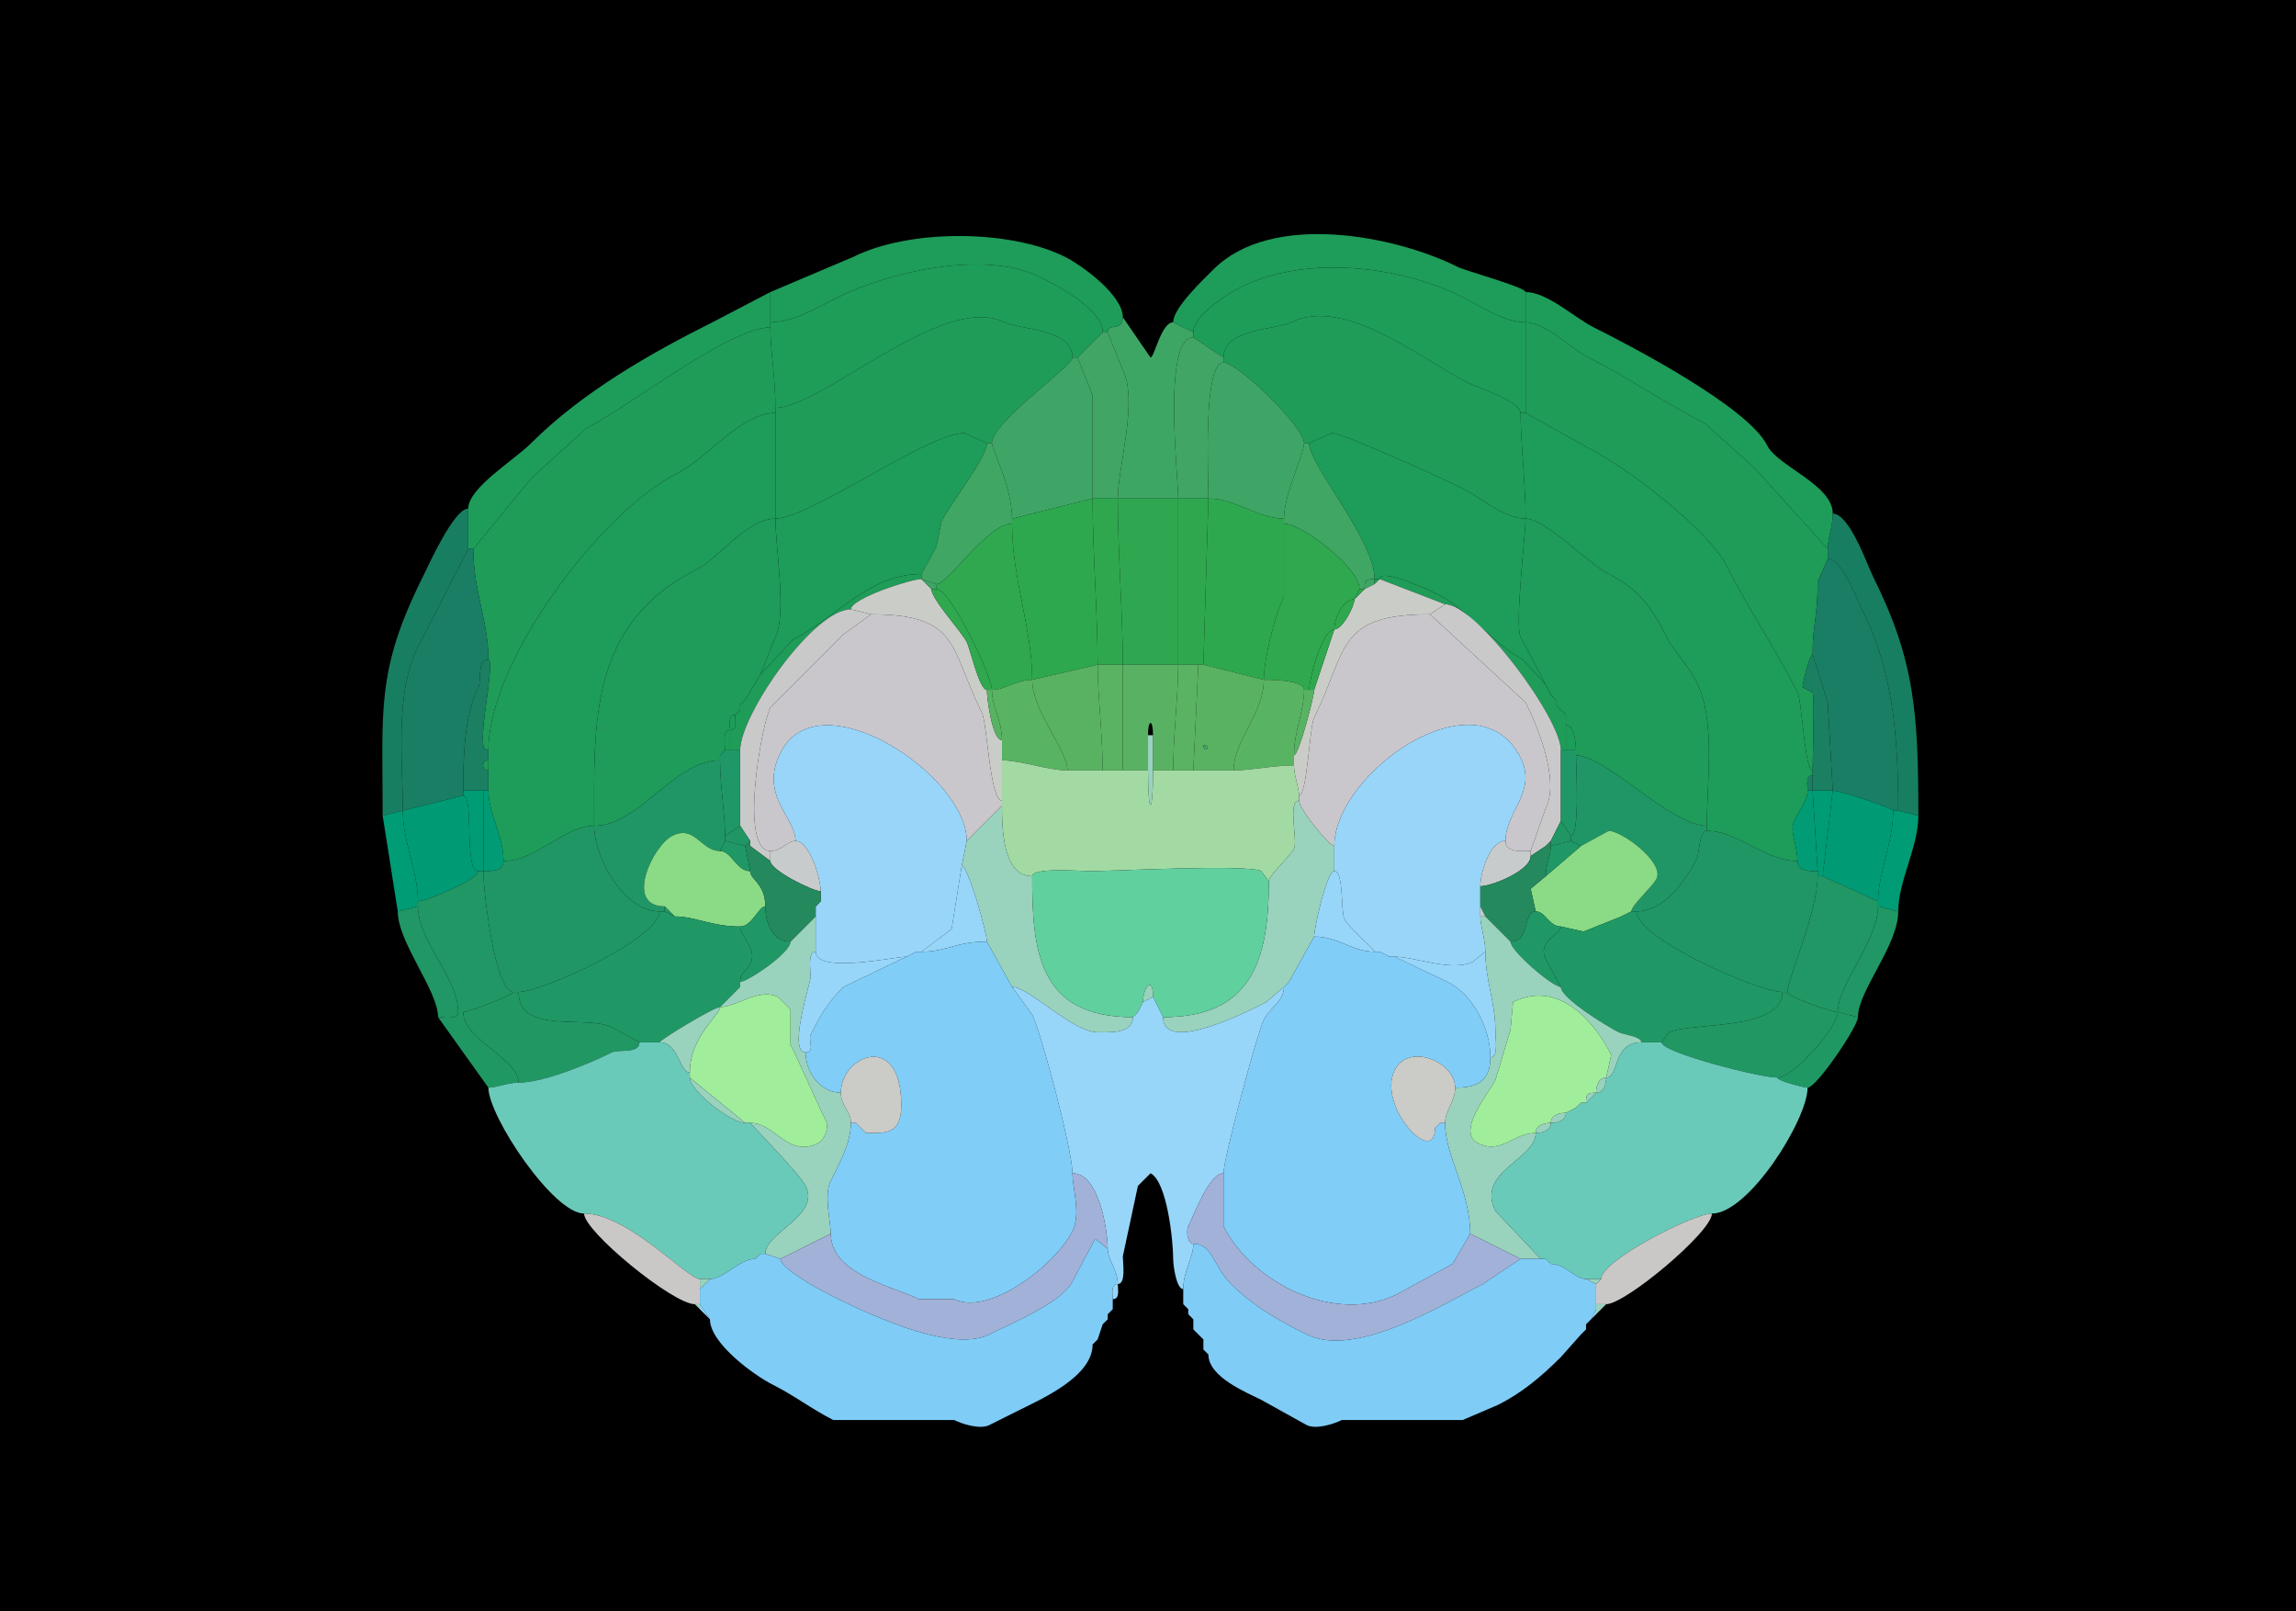 <svg xmlns="http://www.w3.org/2000/svg" xmlns:xlink="http://www.w3.org/1999/xlink" height="320" width="456">
<g>
<rect width="456" height="320" fill="#000000"  stroke-width="0" /> 
<path  fill="#1E9C59" stroke-width="0" stroke="#1E9C59" d = " M219 66 L220,66 C220,64.084 223,65.93 223,63 223,58.579 214.835,52.667 211.5,51 200.548,45.524 180.57,45.465 169.5,51 169.5,51 153,58 153,58 153,58 153,64 153,64 157.585,64 162.593,60.953 166.5,59 176.227,54.137 195.533,49.516 206.5,55 209.665,56.583 219,61.35 219,66  Z"/>

<path  fill="#1E9C59" stroke-width="0" stroke="#1E9C59" d = " M303 64 C298.601,64 294.238,60.869 290.5,59 278.144,52.822 259.398,50.551 246.5,57 243.935,58.283 237,62.521 237,66 237,66 233,64 233,64 233,61.163 238.875,55.625 241,53.5 252.543,41.957 277.035,46.767 289.5,53 291.148,53.824 303,57.042 303,58 303,58 303,64 303,64  Z"/>

<path  fill="#1E9D58" stroke-width="0" stroke="#1E9D58" d = " M213 71 L214,71 C214,71 219,66 219,66 219,61.35 209.665,56.583 206.5,55 195.533,49.516 176.227,54.137 166.5,59 162.593,60.953 157.585,64 153,64 153,64 153,65 153,65 153,69.832 154,74.854 154,81 163.252,81 187.34,57.92 199.5,64 202.431,65.465 213,65.244 213,71  Z"/>

<path  fill="#1E9D58" stroke-width="0" stroke="#1E9D58" d = " M302 82 L303,82 C303,76.643 303,71.074 303,64 298.601,64 294.238,60.869 290.5,59 278.144,52.822 259.398,50.551 246.5,57 243.935,58.283 237,62.521 237,66 237,66 237,67 237,67 237,67 243,71 243,71 243,65.244 253.569,65.465 256.5,64 267.06,58.72 282.84,71.67 291.5,76 293.304,76.902 302,79.705 302,82  Z"/>

<path  fill="#1E9D5A" stroke-width="0" stroke="#1E9D5A" d = " M93 109 L94,109 C94,109 105.5,95 105.5,95 105.5,95 116.5,85 116.5,85 124.763,80.869 144.944,65 153,65 153,65 153,64 153,64 153,64 153,58 153,58 153,58 141.5,64 141.5,64 129.348,70.076 115.656,77.844 105.5,88 102.074,91.426 93,96.876 93,101 93,104.015 93,106.112 93,109  Z"/>

<path  fill="#1E9D5A" stroke-width="0" stroke="#1E9D5A" d = " M364 102 C364,104.607 363,106.913 363,109 363,109 348.5,93 348.5,93 348.5,93 338.5,84 338.5,84 330.65,80.075 323.271,74.885 315.5,71 311.978,69.239 306.983,64 303,64 303,64 303,58 303,58 307.315,58 312.708,63.104 316.5,65 324.688,69.094 347.211,80.923 351,88.5 353.043,92.586 364,96.286 364,102  Z"/>

<path  fill="#1F9D58" stroke-width="0" stroke="#1F9D58" d = " M196 88 L197,88 C197,83.74 213,72.796 213,71 213,65.244 202.431,65.465 199.5,64 187.34,57.92 163.252,81 154,81 154,81 154,82 154,82 154,89.784 154,95.056 154,103 160.669,103 184.259,86 191.5,86 191.5,86 196,88 196,88  Z"/>

<path  fill="#3EA665" stroke-width="0" stroke="#3EA665" d = " M222 99 L234,99 C234,94.525 230.824,67 237,67 237,67 237,66 237,66 237,66 233,64 233,64 230.63,64 229.275,71 228.5,71 228.5,71 223,63 223,63 223,65.93 220,64.084 220,66 220,66 223,73.5 223,73.5 226.081,79.662 222,92.907 222,99  Z"/>

<path  fill="#1F9D58" stroke-width="0" stroke="#1F9D58" d = " M260 88 L264.5,86 C266.836,86 287.23,95.365 290.5,97 294.129,98.814 298.811,103 303,103 303,96.285 302,87.942 302,82 302,79.705 293.304,76.902 291.5,76 282.84,71.67 267.06,58.72 256.5,64 253.569,65.465 243,65.244 243,71 243,71 243,72 243,72 245.86,72 259,84.79 259,88 259,88 260,88 260,88  Z"/>

<path  fill="#1F9C58" stroke-width="0" stroke="#1F9C58" d = " M360 130 C359.368,130 358,135.82 358,136.5 L360,137.5 C360.403,138.306 360,150.811 360,153 358.402,153 357.908,139.315 357,137.5 352.778,129.056 347.281,121.062 343,112.5 339.408,105.315 323.25,92.875 315.5,89 315.5,89 303,82 303,82 303,76.643 303,71.074 303,64 306.983,64 311.978,69.239 315.5,71 323.271,74.885 330.65,80.075 338.5,84 338.5,84 348.5,93 348.5,93 348.5,93 363,109 363,109 363,109 363,111 363,111 363,111 361,115.5 361,115.5 361,122.947 360,123.681 360,130  Z"/>

<path  fill="#1F9C58" stroke-width="0" stroke="#1F9C58" d = " M97 131 C98.111,131 96,142.569 96,144.5 96,145.69 95.385,149 97,149 97,131.309 119.316,101.592 134.5,94 140.423,91.039 147.174,82 154,82 154,82 154,81 154,81 154,74.854 153,69.832 153,65 144.944,65 124.763,80.869 116.5,85 116.5,85 105.5,95 105.5,95 105.5,95 94,109 94,109 94,117.476 97,123.263 97,131  Z"/>

<path  fill="#40A565" stroke-width="0" stroke="#40A565" d = " M217 99 L222,99 C222,92.907 226.081,79.662 223,73.5 223,73.5 220,66 220,66 220,66 219,66 219,66 219,66 214,71 214,71 214,71 217,78.5 217,78.5 217,78.5 217,99 217,99  Z"/>

<path  fill="#40A565" stroke-width="0" stroke="#40A565" d = " M234 99 L240,99 C240,94.656 238.861,72 243,72 243,72 243,71 243,71 243,71 237,67 237,67 230.824,67 234,94.525 234,99  Z"/>

<path  fill="#3EA566" stroke-width="0" stroke="#3EA566" d = " M217 99 L201,103 C201,96.707 197,89.228 197,88 197,83.74 213,72.796 213,71 213,71 214,71 214,71 214,71 217,78.5 217,78.5 217,78.5 217,99 217,99  Z"/>

<path  fill="#3EA566" stroke-width="0" stroke="#3EA566" d = " M240 99 C245.378,99 249.925,103 255,103 255,98.183 259,90.167 259,88 259,84.79 245.86,72 243,72 238.861,72 240,94.656 240,99  Z"/>

<path  fill="#1E9C5A" stroke-width="0" stroke="#1E9C5A" d = " M118 164 C112.149,164 106.431,171 100,171 100,166.062 97,161.569 97,157 97,157 97,153 97,153 97,153 97,151 97,151 97,151 97,149 97,149 97,131.309 119.316,101.592 134.5,94 140.423,91.039 147.174,82 154,82 154,89.784 154,95.056 154,103 148.382,103 142.543,110.978 138.5,113 116.81,123.845 118,143.772 118,164  Z"/>

<path  fill="#1E9C5A" stroke-width="0" stroke="#1E9C5A" d = " M339 165 C345.178,165 350.516,171 357,171 357,168.853 356,166.007 356,164.5 356,162.21 359,159.65 359,157 359,155.952 358.527,154 360,154 360,154 360,153 360,153 358.402,153 357.908,139.315 357,137.5 352.778,129.056 347.281,121.062 343,112.5 339.408,105.315 323.25,92.875 315.5,89 315.5,89 303,82 303,82 303,82 302,82 302,82 302,87.942 303,96.285 303,103 306.905,103 315.63,112.065 319.5,114 325.518,117.009 328.165,120.829 331,126.5 332.261,129.022 335.402,132.304 337,135.5 340.755,143.009 339,155.062 339,164 339,164 339,165 339,165  Z"/>

<path  fill="#1D9C5A" stroke-width="0" stroke="#1D9C5A" d = " M183 114 C172.485,114 166.223,122.639 157.5,127 L151,134 C151,134 154,126.5 154,126.5 156.287,121.926 154,108.576 154,103 160.669,103 184.259,86 191.5,86 191.5,86 196,88 196,88 196,90.815 188.569,100.362 187,103.5 187,103.5 186,108.5 186,108.5 186,108.5 183,114 183,114  Z"/>

<path  fill="#1D9C5A" stroke-width="0" stroke="#1D9C5A" d = " M274 115 C274,112.641 284.149,117.324 285.5,118 291.562,121.031 297.034,128.267 302.5,131 L307,136 C307,136 302,126.5 302,126.5 300.813,124.127 303,105.811 303,103 298.811,103 294.129,98.814 290.5,97 287.23,95.365 266.836,86 264.5,86 264.5,86 260,88 260,88 260,92.403 273,107.193 273,115 273,115 274,115 274,115  Z"/>

<path  fill="#3FA664" stroke-width="0" stroke="#3FA664" d = " M183 115 L186,116 C188.32,116 196.062,104 201,104 201,104 201,103 201,103 201,96.707 197,89.228 197,88 197,88 196,88 196,88 196,90.815 188.569,100.362 187,103.5 187,103.5 186,108.5 186,108.5 186,108.5 183,114 183,114 183,114 183,115 183,115  Z"/>

<path  fill="#3FA664" stroke-width="0" stroke="#3FA664" d = " M270 117 L271,117 C271,115.253 271.253,115 273,115 273,107.193 260,92.403 260,88 260,88 259,88 259,88 259,90.167 255,98.183 255,103 255,103 255,104 255,104 258.681,104 270,112.784 270,117  Z"/>

<path  fill="#2EA84F" stroke-width="0" stroke="#2EA84F" d = " M218 132 L205,135 C205,124.781 201,115.037 201,104 201,104 201,103 201,103 201,103 217,99 217,99 217,109.912 218,121.76 218,132  Z"/>

<path  fill="#2FA74F" stroke-width="0" stroke="#2FA74F" d = " M218 132 L223,132 C223,121.76 222,109.912 222,99 222,99 217,99 217,99 217,109.912 218,121.76 218,132  Z"/>

<path  fill="#2FA750" stroke-width="0" stroke="#2FA750" d = " M223 132 L234,132 C234,132 234,99 234,99 234,99 222,99 222,99 222,109.912 223,121.76 223,132  Z"/>

<path  fill="#2FA74F" stroke-width="0" stroke="#2FA74F" d = " M238 132 L239,132 C239,132 240,99 240,99 240,99 234,99 234,99 234,99 234,132 234,132 234,132 238,132 238,132  Z"/>

<path  fill="#2EA84F" stroke-width="0" stroke="#2EA84F" d = " M239 132 L251,135 C251,130.979 253.165,122.17 255,118.5 255,118.5 255,104 255,104 255,104 255,103 255,103 249.925,103 245.378,99 240,99 240,99 239,132 239,132  Z"/>

<path  fill="#187E61" stroke-width="0" stroke="#187E61" d = " M80 161 L76,162 C76,141.066 74.621,133.258 84,114.5 85.123,112.254 90.144,101 93,101 93,104.015 93,106.112 93,109 93,109 83,128.5 83,128.5 78.381,137.739 80,150.943 80,161  Z"/>

<path  fill="#187E61" stroke-width="0" stroke="#187E61" d = " M377 161 L381,162 C381,141.891 380.338,131.176 372,114.5 370.864,112.229 367.335,102 364,102 364,104.607 363,106.913 363,109 363,109 363,111 363,111 365.956,111 368.728,118.957 370,121.5 375.995,133.489 377,146.456 377,161  Z"/>

<path  fill="#1F9B5A" stroke-width="0" stroke="#1F9B5A" d = " M143 151 C133.824,151 126.993,164 118,164 118,143.772 116.81,123.845 138.5,113 142.543,110.978 148.382,103 154,103 154,108.576 156.287,121.926 154,126.5 154,126.5 151,134 151,134 151,134 148,139 148,139 148,139 147,140 147,140 147,140 147,141 147,141 147,141 146,142 146,142 144.527,142 145,143.952 145,145 143.421,145 144,147.855 144,149 144,149 143,150 143,150 143,150 143,151 143,151  Z"/>

<path  fill="#1F9B5A" stroke-width="0" stroke="#1F9B5A" d = " M313 150 C318.889,150 331.784,164 339,164 339,155.062 340.755,143.009 337,135.5 335.402,132.304 332.261,129.022 331,126.5 328.165,120.829 325.518,117.009 319.5,114 315.63,112.065 306.905,103 303,103 303,105.811 300.813,124.127 302,126.5 302,126.5 307,136 307,136 307,136 308,138 308,138 308,138 309,139 309,139 309,139 309,140 309,140 309,140 311,142 311,142 311,142 311,144 311,144 312.638,144 313,147.576 313,149 313,149 313,150 313,150  Z"/>

<path  fill="#2FA850" stroke-width="0" stroke="#2FA850" d = " M205 135 C201.909,135 199.522,137 197,137 197,134.27 188.79,117 186,117 186,117 186,116 186,116 188.32,116 196.062,104 201,104 201,115.037 205,124.781 205,135  Z"/>

<path  fill="#2FA850" stroke-width="0" stroke="#2FA850" d = " M259 137 L260,137 C260,134.916 262.574,125 265,125 265,122.756 266.725,119 269,119 269,119 270,117 270,117 270,112.784 258.681,104 255,104 255,104 255,118.5 255,118.5 253.165,122.17 251,130.979 251,135 252.775,135 259,135.069 259,137  Z"/>

<path  fill="#1A7E64" stroke-width="0" stroke="#1A7E64" d = " M92 158 L80,161 C80,150.943 78.381,137.739 83,128.5 83,128.5 93,109 93,109 93,109 94,109 94,109 94,117.476 97,123.263 97,131 94.666,131 95.659,135.181 95,136.5 92.183,142.134 92,150.286 92,157 92,157 92,158 92,158  Z"/>

<path  fill="#1A7E64" stroke-width="0" stroke="#1A7E64" d = " M376 161 L377,161 C377,146.456 375.995,133.489 370,121.5 368.728,118.957 365.956,111 363,111 363,111 361,115.5 361,115.5 361,122.947 360,123.681 360,130 360,130 363,139.5 363,139.5 363,139.5 364,157 364,157 365.219,157 376,160.474 376,161  Z"/>

<path  fill="#1E9C58" stroke-width="0" stroke="#1E9C58" d = " M145 149 L147,149 C147,141.963 161.534,121 169,121 169,118.87 180.823,115 183,115 183,115 183,114 183,114 172.485,114 166.223,122.639 157.5,127 157.5,127 151,134 151,134 151,134 148,139 148,139 148,139 147,140 147,140 147,140 147,141 147,141 147,141 146,142 146,142 146,143.048 146.473,145 145,145 145,145 145,149 145,149  Z"/>

<path  fill="#1E9C58" stroke-width="0" stroke="#1E9C58" d = " M310 149 L311,149 C311,147.376 311,146.25 311,144 311,144 311,142 311,142 311,142 309,140 309,140 309,140 309,139 309,139 309,139 308,138 308,138 308,138 307,136 307,136 307,136 302.5,131 302.5,131 297.034,128.267 291.562,121.031 285.5,118 284.149,117.324 274,112.641 274,115 274,115 287,120 287,120 293.258,120 310,142.659 310,149  Z"/>

<path  fill="#CACCC7" stroke-width="0" stroke="#CACCC7" d = " M199 151 L199,159 C196.588,159 196.094,143.687 195,141.5 188.539,128.579 190.651,122 173,122 173,122 169,121 169,121 169,118.87 180.823,115 183,115 183,115 185,117 185,117 185,119.014 190.933,125.367 192,127.5 192.736,128.972 194.483,137 196,137 196,138.698 197.069,147 199,147 199,147 199,151 199,151  Z"/>

<path  fill="#3FA466" stroke-width="0" stroke="#3FA466" d = " M185 117 L186,117 C186,117 186,116 186,116 186,116 183,115 183,115 183,115 185,117 185,117  Z"/>

<path  fill="#3FA466" stroke-width="0" stroke="#3FA466" d = " M273 116 L271,117 C271,115.253 271.253,115 273,115 273,115 273,116 273,116  Z"/>

<path  fill="#1E9C58" stroke-width="0" stroke="#1E9C58" d = " M274 115 L273,116 C273,116 273,115 273,115 273,115 274,115 274,115  Z"/>

<path  fill="#CACCC7" stroke-width="0" stroke="#CACCC7" d = " M257 152 C257,154.124 258,156.436 258,158 259.598,158 260.092,144.315 261,142.5 267.671,129.158 265.238,122 284,122 284,122 287,120 287,120 287,120 274,115 274,115 274,115 273,116 273,116 273,116 271,117 271,117 271,117 269,119 269,119 269,120.417 266.617,125 265,125 265,125 261,137 261,137 261,138.346 257.937,150 257,150 257,150 257,152 257,152  Z"/>

<path  fill="#2FA84F" stroke-width="0" stroke="#2FA84F" d = " M196 137 L197,137 C197,134.27 188.79,117 186,117 186,117 185,117 185,117 185,119.014 190.933,125.367 192,127.5 192.736,128.972 194.483,137 196,137  Z"/>

<path  fill="#2FA84F" stroke-width="0" stroke="#2FA84F" d = " M271 117 L269,119 C269,119 270,117 270,117 270,117 271,117 271,117  Z"/>

<path  fill="#2FA84F" stroke-width="0" stroke="#2FA84F" d = " M269 119 C266.725,119 265,122.756 265,125 266.617,125 269,120.417 269,119  Z"/>

<path  fill="#C9C9CA" stroke-width="0" stroke="#C9C9CA" d = " M304 169 L304,170 C304,170 307,168 307,168 307,168 308,167 308,167 308,167 310,163 310,163 310,157.622 310,154.511 310,149 310,142.659 293.258,120 287,120 287,120 284,122 284,122 284,122 303,139.5 303,139.5 305.136,143.771 309.866,154.768 307,160.5 307,160.5 304,169 304,169  Z"/>

<path  fill="#C9C9CA" stroke-width="0" stroke="#C9C9CA" d = " M153 169 L153,171 C153,171 149,168 149,168 149,168 149,167 149,167 149,167 147,164 147,164 147,158.257 147,154.5 147,149 147,141.963 161.534,121 169,121 169,121 173,122 173,122 173,122 167.5,126 167.5,126 167.5,126 153,140.5 153,140.5 151.177,144.145 146.764,169 153,169  Z"/>

<path  fill="#CAC7CC" stroke-width="0" stroke="#CAC7CC" d = " M158 167 C156.376,167 155.25,169 153,169 146.764,169 151.177,144.145 153,140.5 153,140.5 167.5,126 167.5,126 167.5,126 173,122 173,122 190.651,122 188.539,128.579 195,141.5 196.094,143.687 196.588,159 199,159 199,159 199,160 199,160 199,160 192,167 192,167 192,153.926 162.553,134.394 155,149.5 150.75,158 158,162.303 158,167  Z"/>

<path  fill="#CAC7CC" stroke-width="0" stroke="#CAC7CC" d = " M299 167 C299,169.461 302.378,169 304,169 304,169 307,160.5 307,160.5 309.866,154.768 305.136,143.771 303,139.5 303,139.5 284,122 284,122 265.238,122 267.671,129.158 261,142.5 260.092,144.315 259.598,158 258,158 258,158 258,159 258,159 258,160.597 263.928,168 265,168 265,153.516 293.447,133.393 302,150.5 305.362,157.223 299,161.158 299,167  Z"/>

<path  fill="#2FA84F" stroke-width="0" stroke="#2FA84F" d = " M260 137 L261,137 C261,137 265,125 265,125 262.574,125 260,134.916 260,137  Z"/>

<path  fill="#1B7F62" stroke-width="0" stroke="#1B7F62" d = " M360 157 L364,157 C364,157 363,139.5 363,139.5 363,139.5 360,130 360,130 359.368,130 358,135.82 358,136.5 358,136.5 360,137.5 360,137.5 360.403,138.306 360,150.811 360,153 360,153 360,154 360,154 360,154 360,157 360,157  Z"/>

<path  fill="#1B7F62" stroke-width="0" stroke="#1B7F62" d = " M96 157 L97,157 C97,157 97,153 97,153 95.601,153 95.601,151 97,151 97,151 97,149 97,149 95.385,149 96,145.69 96,144.5 96,142.569 98.111,131 97,131 94.666,131 95.659,135.181 95,136.5 92.183,142.134 92,150.286 92,157 92,157 96,157 96,157  Z"/>

<path  fill="#59B262" stroke-width="0" stroke="#59B262" d = " M212 153 L219,153 C219,146.033 218,138.319 218,132 218,132 205,135 205,135 205,141.219 212,148.965 212,153  Z"/>

<path  fill="#59B362" stroke-width="0" stroke="#59B362" d = " M219 153 L223,153 C223,145.609 223,139.843 223,132 223,132 218,132 218,132 218,138.319 219,146.033 219,153  Z"/>

<path  fill="#59B263" stroke-width="0" stroke="#59B263" d = " M229 153 L233,153 C233,146.033 234,138.319 234,132 234,132 223,132 223,132 223,139.843 223,145.609 223,153 223,153 228,153 228,153 228,153 228,146 228,146 228,142.754 229,142.754 229,146 229,146 229,153 229,153  Z"/>

<path  fill="#59B362" stroke-width="0" stroke="#59B362" d = " M233 153 L237,153 C237,153 238,132 238,132 238,132 234,132 234,132 234,138.319 233,146.033 233,153  Z"/>

<path  fill-rule="evenodd" fill="#59B262" stroke-width="0" stroke="#59B262" d = " M239 148 C239,149.93 240.93,148 239,148  M237 153 L245,153 C245,147.056 251,141.762 251,135 251,135 239,132 239,132 239,132 238,132 238,132 238,132 237,153 237,153  Z"/>

<path  fill="#58B362" stroke-width="0" stroke="#58B362" d = " M199 151 C202.686,151 208.257,153 212,153 212,148.965 205,141.219 205,135 201.909,135 199.522,137 197,137 197,140.255 199,143.058 199,147 199,147 199,151 199,151  Z"/>

<path  fill="#58B362" stroke-width="0" stroke="#58B362" d = " M257 152 C253.038,152 248.312,153 245,153 245,147.056 251,141.762 251,135 252.775,135 259,135.069 259,137 259,141.449 257,145.01 257,150 257,150 257,152 257,152  Z"/>

<path  fill="#58B263" stroke-width="0" stroke="#58B263" d = " M197 137 C197,140.255 199,143.058 199,147 197.069,147 196,138.698 196,137 196,137 197,137 197,137  Z"/>

<path  fill="#58B263" stroke-width="0" stroke="#58B263" d = " M261 137 C261,138.346 257.937,150 257,150 257,145.01 259,141.449 259,137 259,137 260,137 260,137 260,137 261,137 261,137  Z"/>

<path  fill="#1D9D5A" stroke-width="0" stroke="#1D9D5A" d = " M308 138 L309,139 C309,139 308,138 308,138  Z"/>

<path  fill="#1D9D5A" stroke-width="0" stroke="#1D9D5A" d = " M148 139 L147,140 C147,140 148,139 148,139  Z"/>

<path  fill="#1D9D5A" stroke-width="0" stroke="#1D9D5A" d = " M309 140 L311,142 C311,142 309,140 309,140  Z"/>

<path  fill="#1D9D5A" stroke-width="0" stroke="#1D9D5A" d = " M147 141 L146,142 C146,142 147,141 147,141  Z"/>

<path  fill="#1D9D5A" stroke-width="0" stroke="#1D9D5A" d = " M146 142 C144.527,142 145,143.952 145,145 146.473,145 146,143.048 146,142  Z"/>

<path  fill="#1D9D5A" stroke-width="0" stroke="#1D9D5A" d = " M311 149 L313,149 C313,147.576 312.638,144 311,144 311,146.25 311,147.376 311,149  Z"/>

<path  fill="#1D9D5A" stroke-width="0" stroke="#1D9D5A" d = " M144 149 L145,149 C145,149 145,145 145,145 143.421,145 144,147.855 144,149  Z"/>

<path  fill="#98D5F9" stroke-width="0" stroke="#98D5F9" d = " M182 189 L183,189 C183,189 189,184.5 189,184.5 189,184.5 191,172 191,172 191,172 192,167 192,167 192,153.926 162.553,134.394 155,149.5 150.75,158 158,162.303 158,167 160.775,167 163,174.502 163,177 163,177 163,179 163,179 163,179 162,180 162,180 162,180 162,182 162,182 162,184.676 162,186.739 162,189 162,193.451 177.763,190 180,190 180,190 182,189 182,189  Z"/>

<path  fill="#98D5F9" stroke-width="0" stroke="#98D5F9" d = " M276 190 L277,190 C280.964,190 288.388,193.056 292.5,191 292.5,191 295,189 295,189 295,186.591 294,183.819 294,182 294,182 294,180 294,180 294,180 294,176 294,176 294,173.547 295.762,167 299,167 299,161.158 305.362,157.223 302,150.5 293.447,133.393 265,153.516 265,168 265,168 265,173 265,173 266.921,173 266.26,181.021 267,182.5 267.815,184.13 273,188.566 273,189 273,189 274,189 274,189 274,189 276,190 276,190  Z"/>

<path  fill="#99D2BD" stroke-width="0" stroke="#99D2BD" d = " M228 153 C228,162.17 229,162.17 229,153 229,153 229,146 229,146 229,146 228,146 228,146 228,146 228,153 228,153  Z"/>

<path  fill="#3EA666" stroke-width="0" stroke="#3EA666" d = " M239 148 C239,149.93 240.93,148 239,148  Z"/>

<path  fill="#1D9D5A" stroke-width="0" stroke="#1D9D5A" d = " M144 149 L143,150 C143,150 144,149 144,149  Z"/>

<path  fill="#1F9766" stroke-width="0" stroke="#1F9766" d = " M147 164 L144,166 C144,161.575 143,156.039 143,151 143,151 143,150 143,150 143,150 144,149 144,149 144,149 145,149 145,149 145,149 147,149 147,149 147,154.5 147,158.257 147,164  Z"/>

<path  fill="#1F9766" stroke-width="0" stroke="#1F9766" d = " M310 163 L312,166 C313.801,166 313,152.158 313,150 313,150 313,149 313,149 313,149 311,149 311,149 311,149 310,149 310,149 310,154.511 310,157.622 310,163  Z"/>

<path  fill="#209666" stroke-width="0" stroke="#209666" d = " M324 181 L325,181 C330.536,181 334.839,174.822 337,170.5 337.557,169.386 337.41,165 339,165 339,165 339,164 339,164 331.784,164 318.889,150 313,150 313,152.158 313.801,166 312,166 312,166 312,167 312,167 312,167 314,168 314,168 314,168 319.5,165 319.5,165 322.127,165 330.612,171.275 329,174.5 328.166,176.167 324,179.789 324,181  Z"/>

<path  fill="#1F9C58" stroke-width="0" stroke="#1F9C58" d = " M97 151 C95.601,151 95.601,153 97,153 97,153 97,151 97,151  Z"/>

<path  fill="#209666" stroke-width="0" stroke="#209666" d = " M131 181 L132,181 C132,181 132,180 132,180 123.869,180 129.71,167.895 133.5,166 138.071,163.715 139.15,169 143,169 143,169 144,167 144,167 144,167 144,166 144,166 144,161.575 143,156.039 143,151 133.824,151 126.993,164 118,164 118,170.237 123.89,181 131,181  Z"/>

<path  fill="#A3DAA3" stroke-width="0" stroke="#A3DAA3" d = " M205 174 C205,172.223 214.717,173 216.5,173 221.208,173 247.687,171.594 250.5,173 L252,175 C252,173.789 256.166,170.167 257,168.5 257.783,166.934 255.65,159 258,159 258,159 258,158 258,158 258,156.436 257,154.124 257,152 253.038,152 248.312,153 245,153 245,153 237,153 237,153 237,153 233,153 233,153 233,153 229,153 229,153 229,162.17 228,162.17 228,153 228,153 223,153 223,153 223,153 219,153 219,153 219,153 212,153 212,153 208.257,153 202.686,151 199,151 199,151 199,159 199,159 199,159 199,160 199,160 199,164.327 199.106,174 205,174  Z"/>

<path  fill="#1B7E63" stroke-width="0" stroke="#1B7E63" d = " M359 157 L360,157 C360,157 360,154 360,154 358.527,154 359,155.952 359,157  Z"/>

<path  fill="#009C74" stroke-width="0" stroke="#009C74" d = " M95 173 L96,173 C96,173 96,157 96,157 96,157 92,157 92,157 92,157 92,158 92,158 94.222,158 92.043,173 95,173  Z"/>

<path  fill="#019C75" stroke-width="0" stroke="#019C75" d = " M100 171 C100,173.109 97.466,173 96,173 96,173 96,157 96,157 96,157 97,157 97,157 97,161.569 100,166.062 100,171  Z"/>

<path  fill="#019C75" stroke-width="0" stroke="#019C75" d = " M357 171 C357,173.109 359.535,173 361,173 361,173 360,157 360,157 360,157 359,157 359,157 359,159.65 356,162.21 356,164.5 356,166.007 357,168.853 357,171  Z"/>

<path  fill="#009C74" stroke-width="0" stroke="#009C74" d = " M361 174 L362,174 C362,174 364,157 364,157 364,157 360,157 360,157 360,157 361,173 361,173 361,173 361,174 361,174  Z"/>

<path  fill="#009B75" stroke-width="0" stroke="#009B75" d = " M362 174 L373,179 C373,173.442 376,167.285 376,161 376,160.474 365.219,157 364,157 364,157 362,174 362,174  Z"/>

<path  fill="#009B75" stroke-width="0" stroke="#009B75" d = " M95 173 C95,174.628 84.62,179 83,179 83,173.056 80,167.222 80,161 80,161 92,158 92,158 94.222,158 92.043,173 95,173  Z"/>

<path  fill="#99D2BD" stroke-width="0" stroke="#99D2BD" d = " M255 196 L251.5,199 C249.427,200.036 231,209.754 231,202 248.351,202 252,191.004 252,175 252,173.789 256.166,170.167 257,168.5 257.783,166.934 255.65,159 258,159 258,160.597 263.928,168 265,168 265,168 265,173 265,173 263.504,173 261,184.357 261,186 261,186 256,195 256,195 256,195 255,196 255,196  Z"/>

<path  fill="#99D2BD" stroke-width="0" stroke="#99D2BD" d = " M201 196 C204.432,196 212.978,205 218,205 220.176,205 225,205.348 225,202 206.205,202 205,188.811 205,174 199.106,174 199,164.327 199,160 199,160 192,167 192,167 192,167 191,172 191,172 192.313,172 196,185.279 196,187 196,187 201,196 201,196  Z"/>

<path  fill="#009C75" stroke-width="0" stroke="#009C75" d = " M83 180 L79,181 C79,181 76,162 76,162 76,162 80,161 80,161 80,167.222 83,173.056 83,179 83,179 83,180 83,180  Z"/>

<path  fill="#009C75" stroke-width="0" stroke="#009C75" d = " M373 180 L377,181 C377,174.974 381,168.244 381,162 381,162 377,161 377,161 377,161 376,161 376,161 376,167.285 373,173.442 373,179 373,179 373,180 373,180  Z"/>

<path  fill="#219665" stroke-width="0" stroke="#219665" d = " M312 167 L308,168 C308,168 308,167 308,167 308,167 310,163 310,163 310,163 312,166 312,166 312,166 312,167 312,167  Z"/>

<path  fill="#209665" stroke-width="0" stroke="#209665" d = " M102 197 L103,197 C107.687,197 131,186.351 131,181 123.89,181 118,170.237 118,164 112.149,164 106.431,171 100,171 100,173.109 97.466,173 96,173 96,177.129 98.304,197 102,197  Z"/>

<path  fill="#219665" stroke-width="0" stroke="#219665" d = " M149 167 L148,168 C148,168 144,167 144,167 144,167 144,166 144,166 144,166 147,164 147,164 147,164 149,167 149,167  Z"/>

<path  fill="#8ADA86" stroke-width="0" stroke="#8ADA86" d = " M134 182 C138.136,182 141.278,184 147,184 149.359,184 150.698,180 152,180 152,175.439 149,174.716 149,173 146.227,173 145.33,169 143,169 139.15,169 138.071,163.715 133.5,166 129.71,167.895 123.869,180 132,180 132,180 134,182 134,182  Z"/>

<path  fill="#8ADA86" stroke-width="0" stroke="#8ADA86" d = " M322 182 L314.5,185 L310,184 C307.636,184 306.947,181 305,181 305,181 304,176.5 304,176.5 304,176.5 307,174 307,174 307,174 314,168 314,168 314,168 319.5,165 319.5,165 322.127,165 330.612,171.275 329,174.5 328.166,176.167 324,179.789 324,181 324,181 322,182 322,182  Z"/>

<path  fill="#209665" stroke-width="0" stroke="#209665" d = " M354 197 L355,197 C355,194.428 361,181.074 361,174 361,174 361,173 361,173 359.535,173 357,173.109 357,171 350.516,171 345.178,165 339,165 337.41,165 337.557,169.386 337,170.5 334.839,174.822 330.536,181 325,181 325,186.378 349.193,197 354,197  Z"/>

<path  fill="#1F9866" stroke-width="0" stroke="#1F9866" d = " M143 169 C145.33,169 146.227,173 149,173 149,173 148,168 148,168 148,168 144,167 144,167 144,167 143,169 143,169  Z"/>

<path  fill="#248A5C" stroke-width="0" stroke="#248A5C" d = " M148 168 L149,168 C149,168 149,167 149,167 149,167 148,168 148,168  Z"/>

<path  fill="#C8CBCC" stroke-width="0" stroke="#C8CBCC" d = " M153 171 C153,172.839 161.481,177 163,177 163,174.502 160.775,167 158,167 156.376,167 155.25,169 153,169 153,169 153,171 153,171  Z"/>

<path  fill="#C8CBCC" stroke-width="0" stroke="#C8CBCC" d = " M304 170 C304,172.915 296.225,176 294,176 294,173.547 295.762,167 299,167 299,169.461 302.378,169 304,169 304,169 304,170 304,170  Z"/>

<path  fill="#248A5C" stroke-width="0" stroke="#248A5C" d = " M307 168 L308,168 C308,168 308,167 308,167 308,167 307,168 307,168  Z"/>

<path  fill="#1F9866" stroke-width="0" stroke="#1F9866" d = " M314 168 L307,174 C307,171.512 308,170.01 308,168 308,168 312,167 312,167 312,167 314,168 314,168  Z"/>

<path  fill="#24895D" stroke-width="0" stroke="#24895D" d = " M162 182 L157,187 C153.222,187 152,183.019 152,180 152,175.439 149,174.716 149,173 149,173 148,168 148,168 148,168 149,168 149,168 149,168 153,171 153,171 153,172.839 161.481,177 163,177 163,177 163,179 163,179 163,179 162,180 162,180 162,180 162,182 162,182  Z"/>

<path  fill="#24895D" stroke-width="0" stroke="#24895D" d = " M295 182 L300,187 C304.042,187 302.371,181 305,181 305,181 304,176.5 304,176.5 304,176.5 307,174 307,174 307,171.512 308,170.01 308,168 308,168 307,168 307,168 307,168 304,170 304,170 304,172.915 296.225,176 294,176 294,176 294,180 294,180 294,180 295,182 295,182  Z"/>

<path  fill="#97D6F9" stroke-width="0" stroke="#97D6F9" d = " M196 187 C189.709,187 188.1,189 183,189 183,189 189,184.5 189,184.5 189,184.5 191,172 191,172 192.313,172 196,185.279 196,187  Z"/>

<path  fill="#209765" stroke-width="0" stroke="#209765" d = " M91 201 L92,201 C93.01,201 102,197.567 102,197 98.304,197 96,177.129 96,173 96,173 95,173 95,173 95,174.628 84.62,179 83,179 83,179 83,180 83,180 83,186.895 91,194.192 91,201  Z"/>

<path  fill="#61D09F" stroke-width="0" stroke="#61D09F" d = " M226 201 L225,202 C206.205,202 205,188.811 205,174 205,172.223 214.717,173 216.5,173 221.208,173 247.687,171.594 250.5,173 250.5,173 252,175 252,175 252,191.004 248.351,202 231,202 231,202 229,198 229,198 229,193.573 227,196.132 227,199 227,199 226,201 226,201  Z"/>

<path  fill="#97D6F9" stroke-width="0" stroke="#97D6F9" d = " M261 186 C265.922,186 268.494,189 273,189 273,188.566 267.815,184.13 267,182.5 266.26,181.021 266.921,173 265,173 263.504,173 261,184.357 261,186  Z"/>

<path  fill="#209765" stroke-width="0" stroke="#209765" d = " M355 197 C355,198.018 363.863,201 365,201 365,195.552 373,186.637 373,180 373,180 373,179 373,179 373,179 362,174 362,174 362,174 361,174 361,174 361,181.074 355,194.428 355,197  Z"/>

<path  fill="#C8CBCC" stroke-width="0" stroke="#C8CBCC" d = " M163 179 L162,180 C162,180 163,179 163,179  Z"/>

<path  fill="#209764" stroke-width="0" stroke="#209764" d = " M91 201 C91,202.579 88.145,202 87,202 87,196.709 79,187.169 79,181 79,181 83,180 83,180 83,186.895 91,194.192 91,201  Z"/>

<path  fill="#1F9866" stroke-width="0" stroke="#1F9866" d = " M132 181 L134,182 C134,182 132,180 132,180 132,180 132,181 132,181  Z"/>

<path  fill="#1F9866" stroke-width="0" stroke="#1F9866" d = " M157 187 C157,189.262 148.419,195 147,195 147,192.971 148.191,193.119 149,191.5 150.558,188.383 147,186.099 147,184 149.359,184 150.698,180 152,180 152,183.019 153.222,187 157,187  Z"/>

<path  fill="#C8CBCC" stroke-width="0" stroke="#C8CBCC" d = " M294 182 L295,182 C295,182 294,180 294,180 294,180 294,182 294,182  Z"/>

<path  fill="#209764" stroke-width="0" stroke="#209764" d = " M365 201 L369,202 C369,196.744 377,187.779 377,181 377,181 373,180 373,180 373,186.637 365,195.552 365,201  Z"/>

<path  fill="#1F9865" stroke-width="0" stroke="#1F9865" d = " M127 207 L131,207 C131,206.54 141.755,200 143,200 143,200 146,197 146,197 146,197 147,196 147,196 147,196 147,195 147,195 147,192.971 148.191,193.119 149,191.5 150.558,188.383 147,186.099 147,184 141.278,184 138.136,182 134,182 134,182 132,181 132,181 132,181 131,181 131,181 131,186.351 107.687,197 103,197 103,205.605 116.482,201.491 121.5,204 121.5,204 127,207 127,207  Z"/>

<path  fill="#1F9866" stroke-width="0" stroke="#1F9866" d = " M300 187 C300,188.875 308.374,196 310,196 310,196 307,190.5 307,190.5 305.189,186.878 310,185.606 310,184 307.636,184 306.947,181 305,181 302.371,181 304.042,187 300,187  Z"/>

<path  fill="#1F9866" stroke-width="0" stroke="#1F9866" d = " M324 181 L322,182 C322,182 324,181 324,181  Z"/>

<path  fill="#1F9865" stroke-width="0" stroke="#1F9865" d = " M326 207 L330,207 C330,207 331.5,205 331.5,205 335.514,202.993 354,204.796 354,197 349.193,197 325,186.378 325,181 325,181 324,181 324,181 324,181 322,182 322,182 322,182 314.5,185 314.5,185 314.5,185 310,184 310,184 310,185.606 305.189,186.878 307,190.5 307,190.5 310,196 310,196 310,198.299 319.527,204.013 321.5,205 322.43,205.465 326,205.817 326,207  Z"/>

<path  fill="#99D2BD" stroke-width="0" stroke="#99D2BD" d = " M152 249 L155,250 C155,250 165,245 165,245 165,242.733 163.57,237.361 165,234.5 166.671,231.158 169,226.924 169,223 169,220.553 167,219.72 167,217 162.857,217 160,212.866 160,209 156.432,209 161,195.096 161,194 161,192.765 160.357,189 162,189 162,186.739 162,184.676 162,182 162,182 157,187 157,187 157,189.262 148.419,195 147,195 147,195 147,196 147,196 147,196 146,197 146,197 146,197 143,200 143,200 146.253,200 150.725,196.112 154.5,198 154.5,198 157,200.5 157,200.5 157,200.5 157,207.5 157,207.5 159.467,212.434 161.509,217.518 164,222.5 164.686,223.872 163.78,226.36 162.5,227 156.483,230.008 154.02,223 149,223 149,223.139 158.811,233.122 160,235.5 162.995,241.49 152,244.644 152,249  Z"/>

<path  fill="#99D2BD" stroke-width="0" stroke="#99D2BD" d = " M302 250 C303.375,250 304.625,250 306,250 306,250 297,240.5 297,240.5 293.067,232.634 305,230.327 305,225 300.515,225 298.193,229.347 293.5,227 289.125,224.813 295.813,216.873 297,214.5 297,214.5 300,204.5 300,204.5 300,204.5 300.5,199 300.5,199 309.533,194.483 316.724,202.947 320,209.5 320,209.5 319,214 319,214 321.631,214 320.197,207 326,207 326,205.817 322.43,205.465 321.5,205 319.527,204.013 310,198.299 310,196 308.374,196 300,188.875 300,187 300,187 295,182 295,182 295,182 294,182 294,182 294,183.819 295,186.591 295,189 295,194.752 297,198.904 297,205 297,206.235 297.643,210 296,210 296,215.272 292.55,216 289,216 289,218.805 287,220.541 287,223 287,229.711 292,236.482 292,245 292,245 302,250 302,250  Z"/>

<path  fill="#80CDF8" stroke-width="0" stroke="#80CDF8" d = " M213 233 C213,236.047 214.717,241.065 213,244.5 209.654,251.192 196.364,261.432 189.5,258 L182.5,258 C177.391,255.445 165,253.07 165,245 165,242.733 163.57,237.361 165,234.5 166.671,231.158 169,226.924 169,223 169,223 170,223 170,223 170,223 172,225 172,225 175.795,225 179,225.39 179,219.5 179,204.648 167,209.575 167,217 162.857,217 160,212.866 160,209 161.951,209 160.477,206.546 161,205.5 162.83,201.84 164.262,199.238 167.5,196 167.5,196 180,190 180,190 180,190 182,189 182,189 182,189 183,189 183,189 188.1,189 189.709,187 196,187 196,187 201,196 201,196 201,196 205,201.5 205,201.5 206.855,205.21 213,228.553 213,233  Z"/>

<path  fill="#80CDF8" stroke-width="0" stroke="#80CDF8" d = " M243 233 L243,243.5 C248.613,254.726 265.205,263.147 277.5,257 L288.5,251 L292,245 C292,236.482 287,229.711 287,223 287,223 286,223 286,223 286,223 285,224 285,224 285,231.96 273.407,219.686 277,212.5 279.74,207.021 289,210.864 289,216 292.55,216 296,215.272 296,210 296,204.102 292.49,197.495 287.5,195 287.5,195 277,190 277,190 277,190 276,190 276,190 276,190 274,189 274,189 274,189 273,189 273,189 268.494,189 265.922,186 261,186 261,186 256,195 256,195 256,195 255,196 255,196 255,198.827 252.169,200.163 251,202.5 249.683,205.135 243,230.011 243,233  Z"/>

<path  fill="#97D6F9" stroke-width="0" stroke="#97D6F9" d = " M180 190 L167.5,196 C164.262,199.238 162.83,201.84 161,205.5 160.477,206.546 161.951,209 160,209 156.432,209 161,195.096 161,194 161,192.765 160.357,189 162,189 162,193.451 177.763,190 180,190  Z"/>

<path  fill="#97D6F9" stroke-width="0" stroke="#97D6F9" d = " M182 189 L180,190 C180,190 182,189 182,189  Z"/>

<path  fill="#97D6F9" stroke-width="0" stroke="#97D6F9" d = " M274 189 L276,190 C276,190 274,189 274,189  Z"/>

<path  fill="#97D6F9" stroke-width="0" stroke="#97D6F9" d = " M277 190 L287.5,195 C292.49,197.495 296,204.102 296,210 297.643,210 297,206.235 297,205 297,198.904 295,194.752 295,189 295,189 292.5,191 292.5,191 288.388,193.056 280.964,190 277,190  Z"/>

<path  fill="#99D2BD" stroke-width="0" stroke="#99D2BD" d = " M229 198 L227,199 C227,196.132 229,193.573 229,198  Z"/>

<path  fill="#97D6F9" stroke-width="0" stroke="#97D6F9" d = " M256 195 L255,196 C255,196 256,195 256,195  Z"/>

<path  fill="#1F9866" stroke-width="0" stroke="#1F9866" d = " M147 196 L146,197 C146,197 147,196 147,196  Z"/>

<path  fill="#97D6F9" stroke-width="0" stroke="#97D6F9" d = " M222 255 C223.665,255 223,250.778 223,249.5 L226,235.5 L228.5,233 C231.789,234.644 233,246.419 233,250 233,251.357 233.647,256 235,256 235,252.382 237,249.846 237,247 235.844,247 235.528,244.445 236,243.5 237.276,240.949 240.186,233 243,233 243,230.011 249.683,205.135 251,202.5 252.169,200.163 255,198.827 255,196 255,196 251.5,199 251.5,199 249.427,200.036 231,209.754 231,202 231,202 229,198 229,198 229,198 227,199 227,199 227,199 226,201 226,201 226,201 225,202 225,202 225,205.348 220.176,205 218,205 212.978,205 204.432,196 201,196 201,196 205,201.5 205,201.5 206.855,205.21 213,228.553 213,233 218.487,233 220,244.928 220,248 220,250.16 222,252.167 222,255  Z"/>

<path  fill="#219764" stroke-width="0" stroke="#219764" d = " M127 207 C127,209.334 122.819,208.341 121.5,209 117.04,211.23 107.957,215 103,215 103,210.197 92,206.511 92,201 93.01,201 102,197.567 102,197 102,197 103,197 103,197 103,205.605 116.482,201.491 121.5,204 121.5,204 127,207 127,207  Z"/>

<path  fill="#219764" stroke-width="0" stroke="#219764" d = " M330 207 C330,209.02 349.509,214 353,214 356.205,214 365,203.955 365,201 363.863,201 355,198.018 355,197 355,197 354,197 354,197 354,204.796 335.514,202.993 331.5,205 331.5,205 330,207 330,207  Z"/>

<path  fill="#A0EE9C" stroke-width="0" stroke="#A0EE9C" d = " M148 223 L149,223 C154.02,223 156.483,230.008 162.5,227 163.78,226.36 164.686,223.872 164,222.5 161.509,217.518 159.467,212.434 157,207.5 157,207.5 157,200.5 157,200.5 157,200.5 154.5,198 154.5,198 150.725,196.112 146.253,200 143,200 143,201.566 137,205.882 137,213 137,213 137,214 137,214 137,214 148,223 148,223  Z"/>

<path  fill="#A0EE9C" stroke-width="0" stroke="#A0EE9C" d = " M308 223 C306.762,223 305,223.423 305,225 300.515,225 298.193,229.347 293.5,227 289.125,224.813 295.813,216.873 297,214.5 297,214.5 300,204.5 300,204.5 300,204.5 300.5,199 300.5,199 309.533,194.483 316.724,202.947 320,209.5 320,209.5 319,214 319,214 317.423,214 317,215.762 317,217 315.253,217 315,217.253 315,219 315,219 314,219 314,219 314,219 313,220 313,220 313,220 311,221 311,221 309.762,221 308,221.423 308,223  Z"/>

<path  fill="#99D2BD" stroke-width="0" stroke="#99D2BD" d = " M131 207 C134.795,207 134.903,213 137,213 137,205.882 143,201.566 143,200 141.755,200 131,206.54 131,207  Z"/>

<path  fill="#209864" stroke-width="0" stroke="#209864" d = " M103 215 C100.876,215 98.564,216 97,216 97,216 87,202 87,202 88.145,202 91,202.579 91,201 91,201 92,201 92,201 92,206.511 103,210.197 103,215  Z"/>

<path  fill="#99D2BD" stroke-width="0" stroke="#99D2BD" d = " M226 201 L225,202 C225,202 226,201 226,201  Z"/>

<path  fill="#209864" stroke-width="0" stroke="#209864" d = " M353 214 C353,214.675 358.294,216 359,216 360.785,216 369,203.845 369,202 369,202 365,201 365,201 365,203.955 356.205,214 353,214  Z"/>

<path  fill="#6ACAB9" stroke-width="0" stroke="#6ACAB9" d = " M139 254 L141,254 C143.799,254 146.826,250 150,250 150,250 151,249 151,249 151,249 152,249 152,249 152,244.644 162.995,241.49 160,235.5 158.811,233.122 149,223.139 149,223 149,223 148,223 148,223 145.25,223 137,216.675 137,214 137,214 137,213 137,213 134.903,213 134.795,207 131,207 131,207 127,207 127,207 127,209.334 122.819,208.341 121.5,209 117.04,211.23 107.957,215 103,215 100.876,215 98.564,216 97,216 97,221.705 109.888,241 116,241 124.727,241 136.487,254 139,254  Z"/>

<path  fill="#6ACAB9" stroke-width="0" stroke="#6ACAB9" d = " M315 254 L318,254 C318,250.292 336.384,241 340,241 347.318,241 359,222.306 359,216 358.294,216 353,214.675 353,214 349.509,214 330,209.02 330,207 330,207 326,207 326,207 320.197,207 321.631,214 319,214 319,215.238 318.577,217 317,217 317,217 315,219 315,219 315,219 314,219 314,219 314,219 313,220 313,220 313,220 311,221 311,221 311,222.577 309.238,223 308,223 308,224.577 306.238,225 305,225 305,230.327 293.067,232.634 297,240.5 297,240.5 306,250 306,250 306,250 307,250 307,250 307,250 308,251 308,251 310.971,251 312.768,254 315,254  Z"/>

<path  fill="#CBCBC7" stroke-width="0" stroke="#CBCBC7" d = " M170 223 L172,225 C175.795,225 179,225.39 179,219.5 179,204.648 167,209.575 167,217 167,219.72 169,220.553 169,223 169,223 170,223 170,223  Z"/>

<path  fill="#CBCBC7" stroke-width="0" stroke="#CBCBC7" d = " M286 223 L287,223 C287,220.541 289,218.805 289,216 289,210.864 279.74,207.021 277,212.5 273.407,219.686 285,231.96 285,224 285,224 286,223 286,223  Z"/>

<path  fill="#99D2BD" stroke-width="0" stroke="#99D2BD" d = " M137 214 L148,223 C145.25,223 137,216.675 137,214  Z"/>

<path  fill="#99D2BD" stroke-width="0" stroke="#99D2BD" d = " M319 214 C317.423,214 317,215.762 317,217 318.577,217 319,215.238 319,214  Z"/>

<path  fill="#99D2BD" stroke-width="0" stroke="#99D2BD" d = " M317 217 C315.253,217 315,217.253 315,219 315,219 317,217 317,217  Z"/>

<path  fill="#99D2BD" stroke-width="0" stroke="#99D2BD" d = " M314 219 L313,220 C313,220 314,219 314,219  Z"/>

<path  fill="#99D2BD" stroke-width="0" stroke="#99D2BD" d = " M313 220 L311,221 C311,221 313,220 313,220  Z"/>

<path  fill="#99D2BD" stroke-width="0" stroke="#99D2BD" d = " M311 221 C309.762,221 308,221.423 308,223 309.238,223 311,222.577 311,221  Z"/>

<path  fill="#99D2BD" stroke-width="0" stroke="#99D2BD" d = " M170 223 L172,225 C172,225 170,223 170,223  Z"/>

<path  fill="#99D2BD" stroke-width="0" stroke="#99D2BD" d = " M286 223 L285,224 C285,224 286,223 286,223  Z"/>

<path  fill="#99D2BD" stroke-width="0" stroke="#99D2BD" d = " M308 223 C306.762,223 305,223.423 305,225 306.238,225 308,224.577 308,223  Z"/>

<path  fill="#A2B1D7" stroke-width="0" stroke="#A2B1D7" d = " M220 248 L217.5,246 L213,254.5 C210.919,258.663 200.937,262.782 196.5,265 188.507,268.996 170.556,260.028 164.5,257 162.879,256.189 155,251.884 155,250 155,250 165,245 165,245 165,253.07 177.391,255.445 182.5,258 182.5,258 189.5,258 189.5,258 196.364,261.432 209.654,251.192 213,244.5 214.717,241.065 213,236.047 213,233 218.487,233 220,244.928 220,248  Z"/>

<path  fill="#A2B1D7" stroke-width="0" stroke="#A2B1D7" d = " M237 247 C240.796,247 240.987,251.487 244.5,255 249.065,259.565 254.143,262.322 259.5,265 269.356,269.928 287.234,258.633 294.5,255 L302,250 C302,250 292,245 292,245 292,245 288.5,251 288.5,251 288.5,251 277.5,257 277.5,257 265.205,263.147 248.613,254.726 243,243.5 243,243.5 243,233 243,233 240.186,233 237.276,240.949 236,243.5 235.528,244.445 235.844,247 237,247  Z"/>

<path  fill="#CAC8C7" stroke-width="0" stroke="#CAC8C7" d = " M138 259 L139,259 C139,259 139,256 139,256 139,256 139,254 139,254 136.487,254 124.727,241 116,241 116,244.556 133.654,259 138,259  Z"/>

<path  fill="#CAC8C7" stroke-width="0" stroke="#CAC8C7" d = " M317 259 L319,259 C322.808,259 340,244.631 340,241 336.384,241 318,250.292 318,254 318,254 317,255 317,255 317,255 317,259 317,259  Z"/>

<path  fill="#7FCCF7" stroke-width="0" stroke="#7FCCF7" d = " M218 266 L217,267 C217,273.358 206.939,277.781 202.5,280 202.5,280 196.5,283 196.5,283 194.573,283.964 190.955,282.728 189.5,282 189.5,282 165.5,282 165.5,282 161.368,279.934 157.694,277.097 153.5,275 149.856,273.178 141,266.785 141,262 141,262 139,259 139,259 139,259 139,256 139,256 139,256 141,254 141,254 143.799,254 146.826,250 150,250 150,250 151,249 151,249 151,249 152,249 152,249 152,249 155,250 155,250 155,251.884 162.879,256.189 164.5,257 170.556,260.028 188.507,268.996 196.5,265 200.937,262.782 210.919,258.663 213,254.5 213,254.5 217.5,246 217.5,246 217.5,246 220,248 220,248 220,250.16 222,252.167 222,255 220.527,255 221,256.952 221,258 221,258 221,260 221,260 221,260 220,261 220,261 220,261 220,262 220,262 220,262 219,263 219,263 219,263 218,266 218,266  Z"/>

<path  fill="#7FCCF7" stroke-width="0" stroke="#7FCCF7" d = " M239 268 L240,269 C240,273.456 247.523,276.511 250.5,278 250.5,278 259.5,283 259.5,283 261.427,283.964 265.045,282.728 266.5,282 266.5,282 290.5,282 290.5,282 290.5,282 297.5,279 297.5,279 302.16,276.67 306.02,273.48 310,269.5 310,269.5 314,265 314,265 314,265 315,264 315,264 315,264 315,263 315,263 315,263 316,262 316,262 316,262 317,260 317,260 317,260 317,259 317,259 317,259 317,255 317,255 317,255 315,254 315,254 312.768,254 310.971,251 308,251 308,251 307,250 307,250 307,250 306,250 306,250 304.625,250 303.375,250 302,250 302,250 294.5,255 294.5,255 287.234,258.633 269.356,269.928 259.5,265 254.143,262.322 249.065,259.565 244.5,255 240.987,251.487 240.796,247 237,247 237,249.846 235,252.382 235,256 235,256 235,259 235,259 235,259 236,260 236,260 236,260 236,261 236,261 236,261 237,262 237,262 237,262 237,264 237,264 237,264 239,266 239,266 239,266 239,268 239,268  Z"/>

<path  fill="#99D2BD" stroke-width="0" stroke="#99D2BD" d = " M151 249 L150,250 C150,250 151,249 151,249  Z"/>

<path  fill="#99D2BD" stroke-width="0" stroke="#99D2BD" d = " M307 250 L308,251 C308,251 307,250 307,250  Z"/>

<path  fill="#99D2BD" stroke-width="0" stroke="#99D2BD" d = " M141 254 L139,256 C139,256 139,254 139,254 139,254 141,254 141,254  Z"/>

<path  fill="#99D2BD" stroke-width="0" stroke="#99D2BD" d = " M318 254 L317,255 C317,255 315,254 315,254 315,254 318,254 318,254  Z"/>

<path  fill="#97D6F9" stroke-width="0" stroke="#97D6F9" d = " M222 255 C220.527,255 221,256.952 221,258 222.473,258 222,256.048 222,255  Z"/>

<path  fill="#99D2BD" stroke-width="0" stroke="#99D2BD" d = " M139 259 L139,260 C139,260 138,259 138,259 138,259 139,259 139,259  Z"/>

<path  fill="#97D6F9" stroke-width="0" stroke="#97D6F9" d = " M139 260 L141,262 C141,262 139,259 139,259 139,259 139,260 139,260  Z"/>

<path  fill="#97D6F9" stroke-width="0" stroke="#97D6F9" d = " M235 259 L236,260 C236,260 235,259 235,259  Z"/>

<path  fill="#99D2BD" stroke-width="0" stroke="#99D2BD" d = " M317 260 L317,261 C317,261 319,259 319,259 319,259 317,259 317,259 317,259 317,260 317,260  Z"/>

<path  fill="#97D6F9" stroke-width="0" stroke="#97D6F9" d = " M221 260 L220,261 C220,261 221,260 221,260  Z"/>

<path  fill="#97D6F9" stroke-width="0" stroke="#97D6F9" d = " M317 261 L316,262 C316,262 317,260 317,260 317,260 317,261 317,261  Z"/>

<path  fill="#97D6F9" stroke-width="0" stroke="#97D6F9" d = " M236 261 L237,262 C237,262 236,261 236,261  Z"/>

<path  fill="#97D6F9" stroke-width="0" stroke="#97D6F9" d = " M220 262 L219,263 C219,263 220,262 220,262  Z"/>

<path  fill="#97D6F9" stroke-width="0" stroke="#97D6F9" d = " M316 262 L315,263 C315,263 316,262 316,262  Z"/>

<path  fill="#97D6F9" stroke-width="0" stroke="#97D6F9" d = " M237 264 L239,266 C239,266 237,264 237,264  Z"/>

<path  fill="#97D6F9" stroke-width="0" stroke="#97D6F9" d = " M315 264 L314,265 C314,265 315,264 315,264  Z"/>

<path  fill="#97D6F9" stroke-width="0" stroke="#97D6F9" d = " M218 266 L217,267 C217,267 218,266 218,266  Z"/>

<path  fill="#97D6F9" stroke-width="0" stroke="#97D6F9" d = " M239 268 L240,269 C240,269 239,268 239,268  Z"/>

</g>
</svg>
